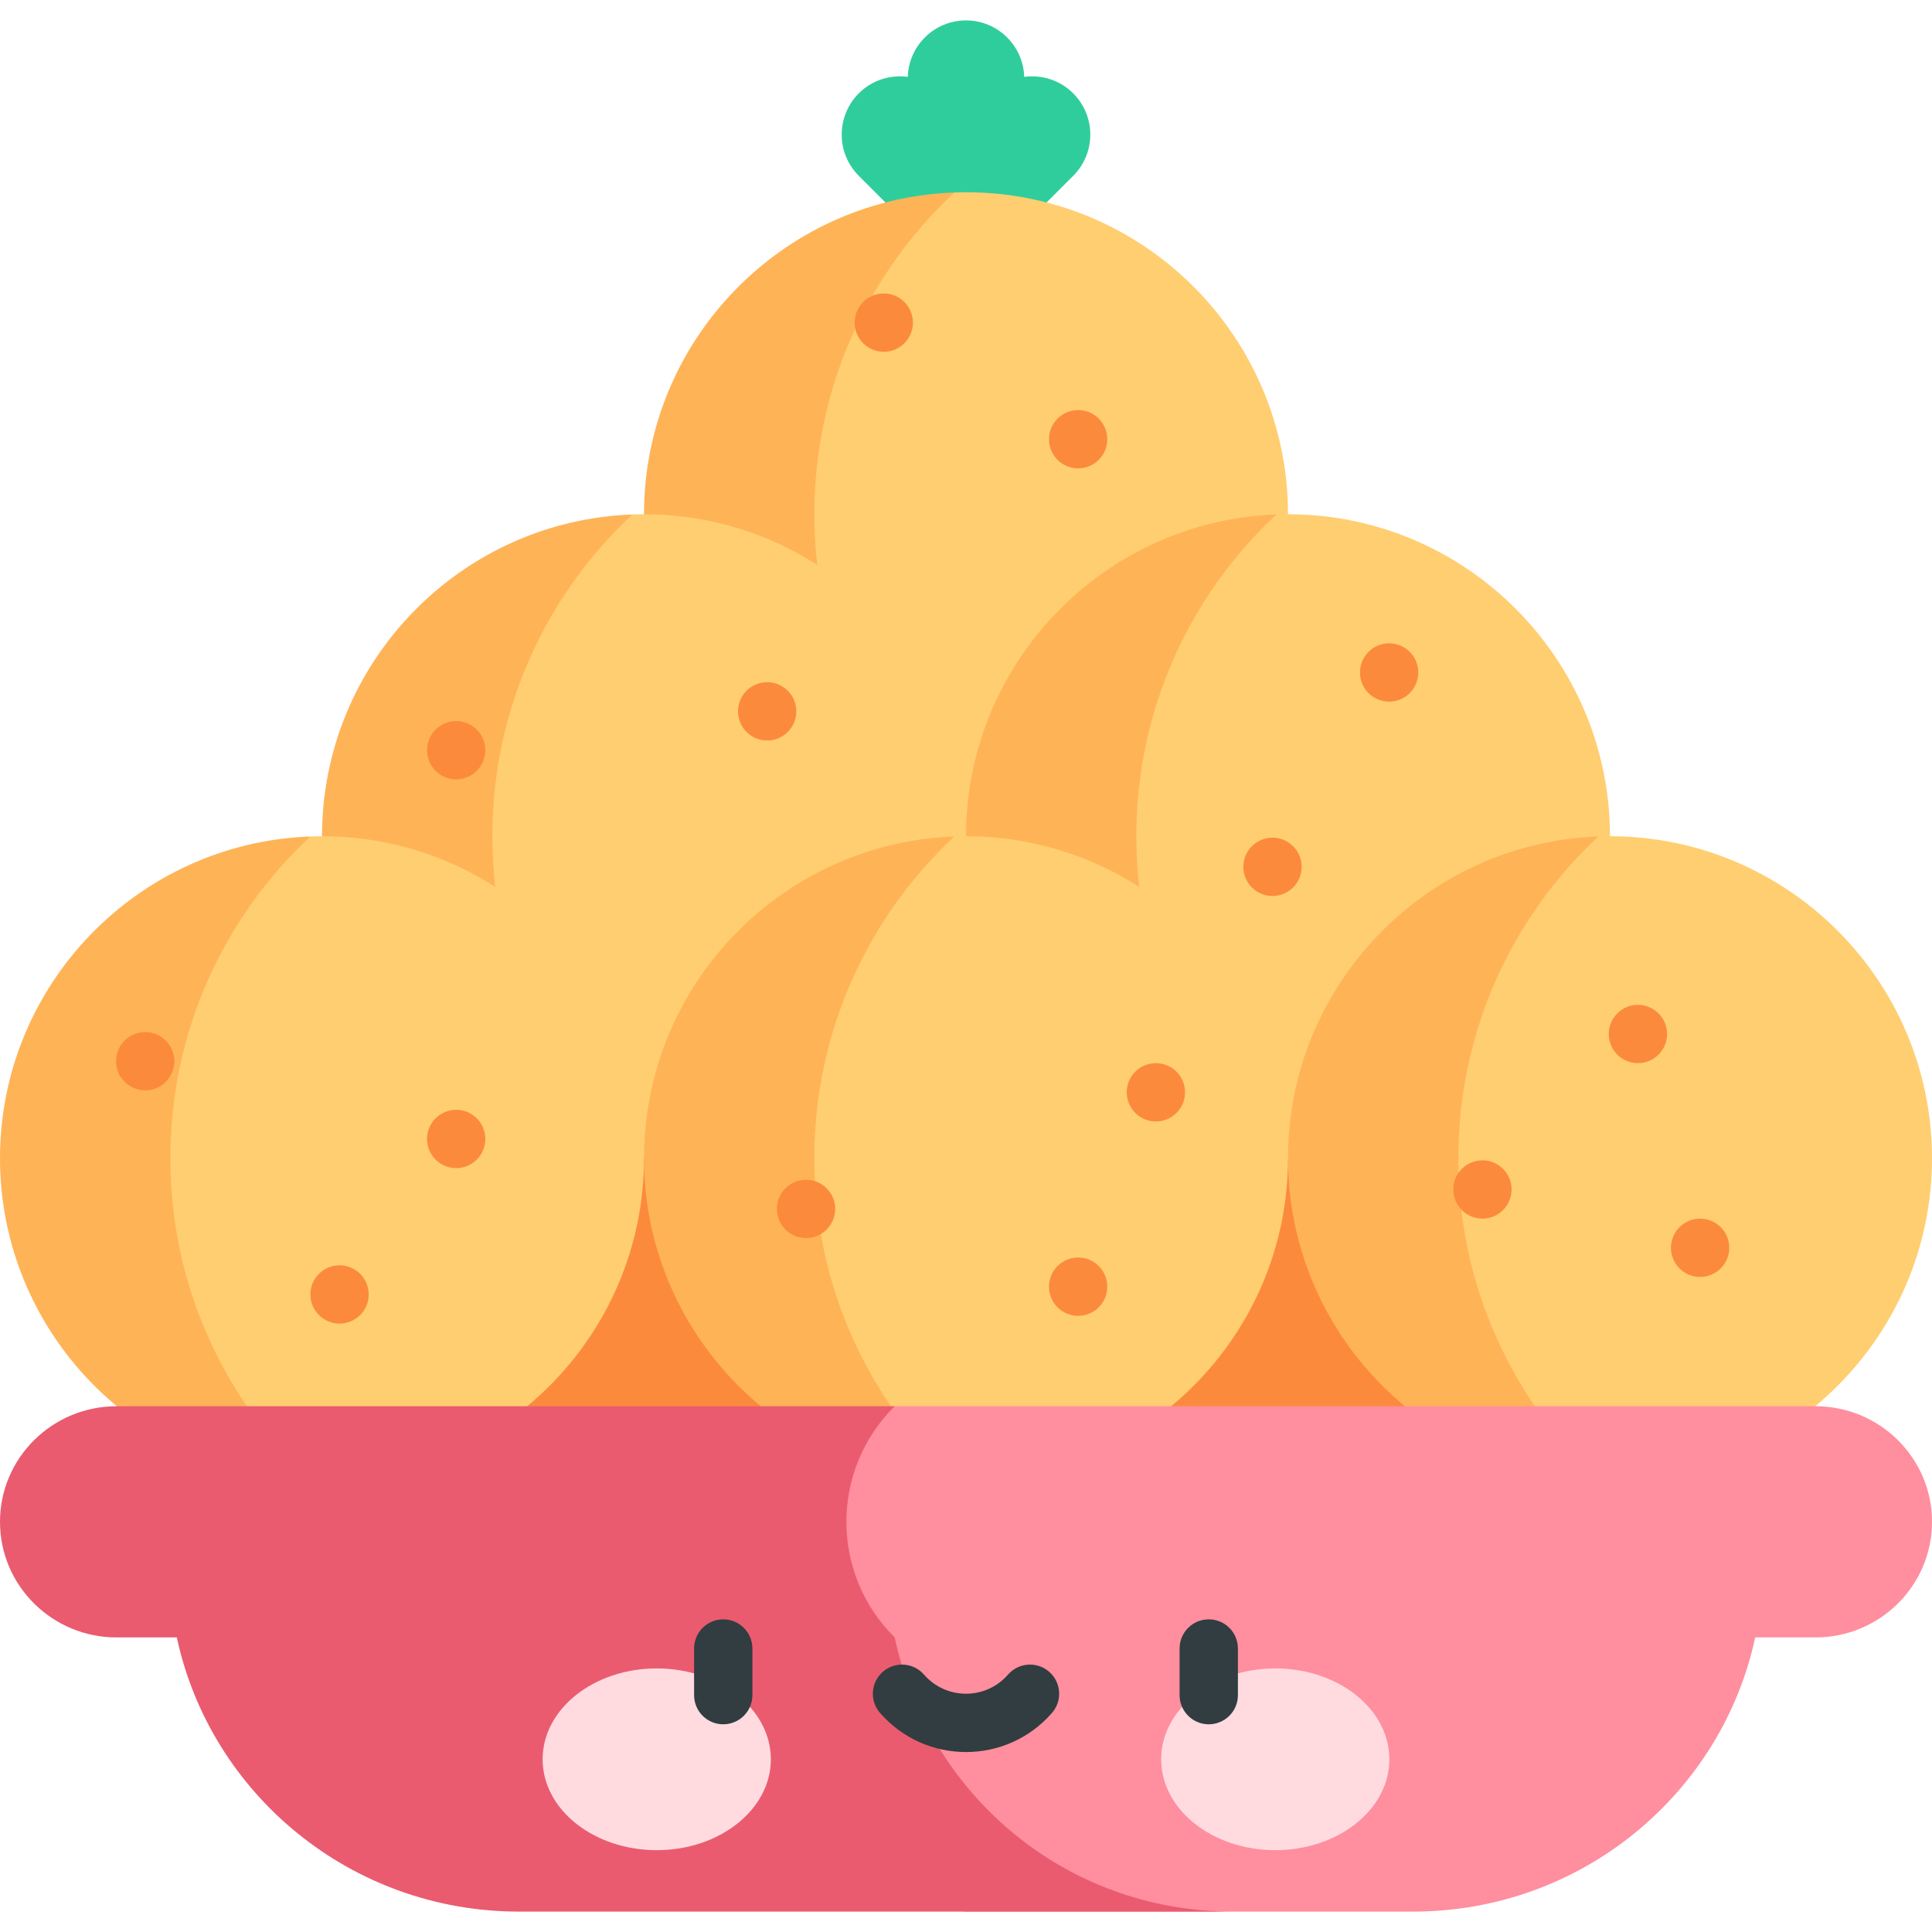 <svg id="Capa_1" enable-background="new 0 0 497 497" height="512" viewBox="0 0 497 497" width="512" xmlns="http://www.w3.org/2000/svg"><g><path d="m276.08 24.016c-3.438-3.439-8.13-4.843-12.604-4.244-.254-8.061-6.853-14.522-14.976-14.522s-14.721 6.461-14.976 14.522c-4.475-.599-9.167.805-12.605 4.244-5.858 5.858-5.857 15.355 0 21.213l16.975 16.974c5.817 5.839 15.363 5.852 21.215-.003l16.971-16.971c5.859-5.858 5.859-15.355 0-21.213z" fill="#30cd9c"/><g><path d="m248.5 125.123-164.168 255.667h328.336z" fill="#fc8a3d"/><g><path d="m248.5 49.456c-1.004 0-2.002.024-2.997.06l-45.38 27.05-34.456 55.724 34.456 55.724 45.38 27.05c.995.036 1.993.06 2.997.06 45.674 0 82.833-37.159 82.833-82.833s-37.159-82.835-82.833-82.835z" fill="#ffce71"/><g><path d="m209.484 132.29c0-32.681 13.861-62.119 36.018-82.773-44.291 1.584-79.836 38.103-79.836 82.773s35.545 81.189 79.836 82.773c-22.156-20.654-36.018-50.093-36.018-82.773z" fill="#ffb357"/></g></g><g><path d="m165.667 132.29c-1.004 0-2.002.024-2.997.06l-45.38 27.05-34.456 55.724 34.456 55.724 45.38 27.05c.995.036 1.993.06 2.997.06 45.674 0 82.833-37.159 82.833-82.833s-37.159-82.835-82.833-82.835z" fill="#ffce71"/><g><path d="m126.651 215.123c0-32.681 13.861-62.119 36.018-82.773-44.291 1.584-79.836 38.103-79.836 82.773s35.545 81.189 79.836 82.773c-22.157-20.654-36.018-50.092-36.018-82.773z" fill="#ffb357"/></g></g><g><path d="m331.333 132.29c-1.004 0-2.002.024-2.997.06l-45.38 27.05-34.456 55.723 34.456 55.724 45.38 27.05c.995.036 1.993.06 2.997.06 45.674 0 82.833-37.159 82.833-82.833s-37.158-82.834-82.833-82.834z" fill="#ffce71"/><g><path d="m292.318 215.123c0-32.681 13.861-62.119 36.018-82.773-44.291 1.584-79.836 38.103-79.836 82.773s35.545 81.189 79.836 82.773c-22.157-20.654-36.018-50.092-36.018-82.773z" fill="#ffb357"/></g></g><g><path d="m82.833 215.123c-1.004 0-2.002.024-2.997.06l-45.38 27.05-34.456 55.723 34.456 55.724 45.38 27.05c.995.036 1.993.06 2.997.06 45.674 0 82.833-37.159 82.833-82.833s-37.158-82.834-82.833-82.834z" fill="#ffce71"/><g><path d="m43.818 297.956c0-32.681 13.861-62.119 36.018-82.773-44.291 1.584-79.836 38.102-79.836 82.773 0 44.67 35.545 81.189 79.836 82.773-22.157-20.654-36.018-50.092-36.018-82.773z" fill="#ffb357"/></g></g><g><path d="m414.167 215.123c-1.004 0-2.002.024-2.997.06l-45.38 27.05-34.456 55.724 34.456 55.724 45.38 27.05c.995.036 1.993.06 2.997.06 45.674 0 82.833-37.159 82.833-82.833s-37.159-82.835-82.833-82.835z" fill="#ffce71"/><g><path d="m375.151 297.956c0-32.681 13.861-62.119 36.018-82.773-44.291 1.584-79.836 38.103-79.836 82.773s35.545 81.189 79.836 82.773c-22.157-20.654-36.018-50.092-36.018-82.773z" fill="#ffb357"/></g></g><g><path d="m248.5 215.123c-1.004 0-2.002.024-2.997.06l-45.38 27.05-34.456 55.724 34.456 55.724 45.38 27.05c.995.036 1.993.06 2.997.06 45.674 0 82.833-37.159 82.833-82.833s-37.159-82.835-82.833-82.835z" fill="#ffce71"/><g><path d="m209.485 297.956c0-32.681 13.861-62.119 36.018-82.773-44.291 1.584-79.836 38.103-79.836 82.773s35.545 81.189 79.836 82.773c-22.157-20.654-36.018-50.092-36.018-82.773z" fill="#ffb357"/></g></g><g fill="#fc8a3d"><circle cx="117.347" cy="292.991" r="7.5"/><circle cx="37.347" cy="272.991" r="7.5"/><circle cx="117.347" cy="192.991" r="7.5"/><circle cx="197.347" cy="182.991" r="7.5"/><circle cx="327.347" cy="222.991" r="7.5"/><circle cx="357.347" cy="172.991" r="7.5"/><circle cx="277.347" cy="112.991" r="7.5"/><circle cx="227.347" cy="82.991" r="7.5"/><circle cx="87.347" cy="332.991" r="7.5"/><circle cx="207.347" cy="310.991" r="7.5"/><circle cx="277.347" cy="330.991" r="7.5"/><circle cx="437.347" cy="320.991" r="7.5"/><circle cx="297.347" cy="280.991" r="7.5"/><circle cx="381.347" cy="305.991" r="7.5"/><circle cx="421.347" cy="265.991" r="7.5"/></g></g><g><g><path d="m467 361.75h-236.848l-50 30.878 67.63 99.122h115.718c43.24 0 79.352-30.228 88.017-70.527h15.483c16.568 0 30-13.314 30-29.737s-13.432-29.736-30-29.736z" fill="#ff8e9e"/><path d="m230.153 421.223c-16.569-16.423-16.569-43.05 0-59.473h-200.153c-16.569 0-30 13.313-30 29.737 0 16.423 13.431 29.737 30 29.737h15.483c8.665 40.299 44.777 70.527 88.017 70.527h183.652c-43.24-.001-78.335-30.229-86.999-70.528z" fill="#ea5b70"/></g><g><g><g><ellipse cx="328.057" cy="452.571" fill="#ffdbe0" rx="29.355" ry="23.377"/></g><g><ellipse cx="168.943" cy="452.571" fill="#ffdbe0" rx="29.355" ry="23.377"/></g></g></g></g><g fill="#313d40"><path d="m310.948 416.568c-4.143 0-7.5 3.358-7.5 7.5v12c0 4.142 3.357 7.5 7.5 7.5s7.5-3.358 7.5-7.5v-12c0-4.142-3.357-7.5-7.5-7.5z"/><path d="m186.052 416.568c-4.143 0-7.5 3.358-7.5 7.5v12c0 4.142 3.357 7.5 7.5 7.5s7.5-3.358 7.5-7.5v-12c0-4.142-3.358-7.5-7.5-7.5z"/><path d="m269.892 430.057c-3.122-2.721-7.859-2.396-10.582.727-5.727 6.57-15.898 6.563-21.619 0-2.72-3.123-7.458-3.448-10.582-.727-3.122 2.722-3.448 7.459-.727 10.582 11.704 13.43 32.543 13.417 44.236 0 2.722-3.123 2.396-7.861-.726-10.582z"/></g></g></svg>
